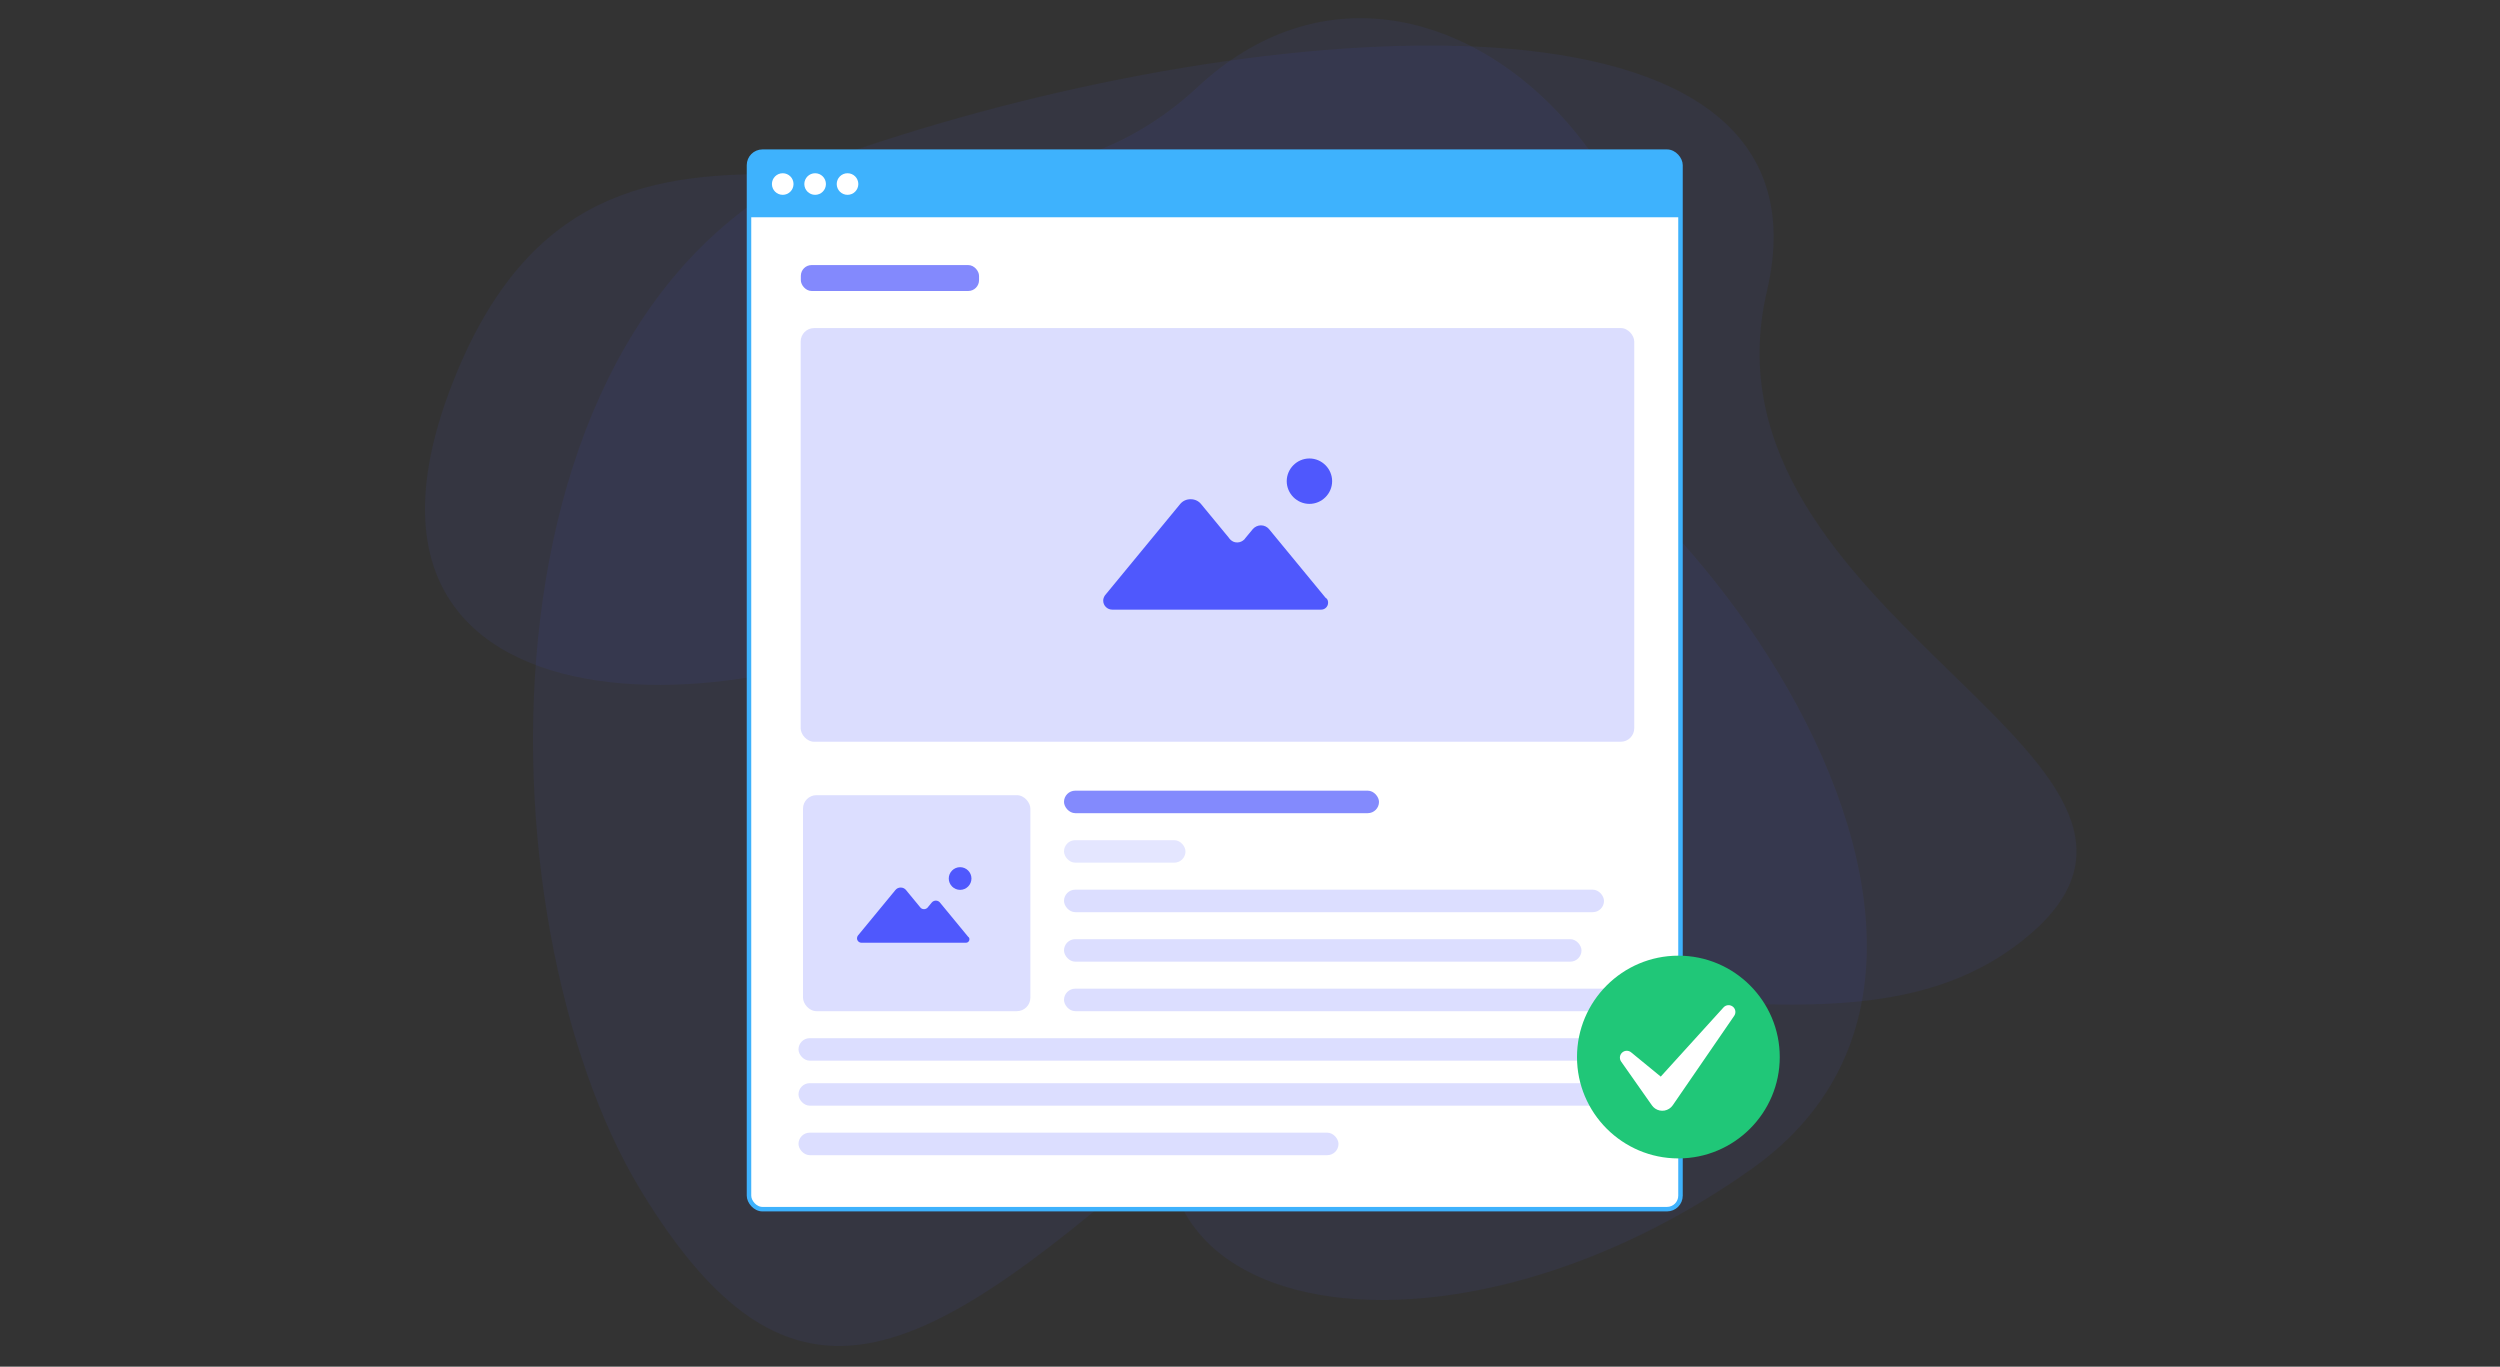 <?xml version="1.0" encoding="UTF-8"?>
<svg width="600px" height="328px" viewBox="0 0 600 328" version="1.1" xmlns="http://www.w3.org/2000/svg" xmlns:xlink="http://www.w3.org/1999/xlink">
    <rect x="0" y="0" width="600" height="328" fill="#333333" stroke="none"/>
    <!-- Generator: Sketch 58 (84663) - https://sketch.com -->
    <title>website</title>
    <desc>Created with Sketch.</desc>
    <g id="website" stroke="none" stroke-width="1" fill="none" fill-rule="evenodd">
        <g transform="translate(102, 4)">
            <path d="M317.494,31.476 C221.28,-0.908 82.028,-11.816 100.222,65.917 C118.415,143.649 -11.798,178.006 36.892,220.09 C85.582,262.173 168.737,205.422 233.915,262.853 C299.093,320.284 332.051,345.277 370.679,281.383 C409.308,217.489 413.708,63.859 317.494,31.476 Z" id="bg3" fill="#4F58FD" opacity="0.07" transform="translate(211.14, 162.98) scale(-1, 1) translate(-211.14, -162.98) "></path>
            <path d="M162.992,135.502 C122.884,101.084 48.535,188.536 9.996,120.884 C-28.543,53.232 52.761,-37.288 110.995,16.921 C169.23,71.13 253.169,-5.108 289.687,87.723 C326.205,180.554 203.1,169.92 162.992,135.502 Z" id="bg2" fill="#4F58FD" opacity="0.07" transform="translate(148.187, 80.37) scale(-1, 1) translate(-148.187, -80.37) "></path>
            <path d="M191.926,231.414 C241.837,152.841 194.504,95.753 238.331,87.806 C282.158,79.859 398.793,219.293 318.562,276.422 C238.331,333.551 142.016,309.986 191.926,231.414 Z" id="bg1" fill="#4F58FD" opacity="0.07"></path>
            <g id="browser" transform="translate(77.76, 32.4)">
                <rect id="browser_bc" stroke="#3EB2FD" stroke-width="1.08" fill="#FFFFFF" x="0" y="0" width="223.56" height="253.8" rx="3.24"></rect>
                <path d="M0,3.912 C0,1.854 1.671,0.187 3.717,0.187 L219.843,0.187 C221.896,0.187 223.56,1.851 223.56,3.912 L223.56,15.739 L0,15.739 L0,3.912 Z" id="Border" fill="#3EB2FD" fill-rule="nonzero"></path>
                <g id="Close_tab" transform="translate(5.502, 5.177)" fill="#FFFFFF" fill-rule="nonzero">
                    <circle id="Oval-1" cx="2.592" cy="2.592" r="2.592"></circle>
                    <circle id="Oval-1-Copy" cx="10.368" cy="2.592" r="2.592"></circle>
                    <circle id="Oval-1-Copy-2" cx="18.144" cy="2.592" r="2.592"></circle>
                </g>
            </g>
            <g id="Big-image" transform="translate(89.856, 74.736)" fill="#4F58FD" fill-rule="nonzero">
                <rect id="Rectangle-6" opacity="0.2" x="0.303" y="0" width="200.061" height="99.284" rx="3.24"></rect>
                <g id="img_picto-copy" transform="translate(72.877, 31.26)">
                    <path d="M53.412,33.48 L39.826,16.983 C39.378,16.46 38.706,16.087 37.885,16.087 C37.138,16.087 36.392,16.46 35.944,16.983 L34.152,19.148 C34.078,19.222 34.003,19.372 33.928,19.446 C33.48,19.894 32.883,20.193 32.211,20.193 C31.539,20.193 31.017,19.969 30.569,19.521 C30.42,19.372 30.27,19.222 30.196,19.073 L23.552,11.011 C22.955,10.264 22.059,9.816 21.014,9.816 C19.969,9.816 19.073,10.264 18.476,11.011 L0.709,32.585 L0.411,32.958 C0.187,33.331 0.037,33.704 0.037,34.152 C0.037,35.347 1.008,36.317 2.202,36.317 L2.202,36.317 L7.204,36.317 L8.846,36.317 L9.219,36.317 L23.627,36.317 L27.434,36.317 L28.703,36.317 L29.001,36.317 L39.826,36.317 L46.992,36.317 L47.291,36.317 L49.605,36.317 L52.367,36.317 C53.262,36.317 54.009,35.571 54.009,34.675 C54.009,34.301 53.934,34.003 53.71,33.704 L53.412,33.48 L53.412,33.48 Z" id="Shape"></path>
                    <path d="M49.53,0.037 C46.544,0.037 44.081,2.501 44.081,5.487 C44.081,8.473 46.544,10.936 49.53,10.936 C52.516,10.936 54.979,8.473 54.979,5.487 C54.979,2.501 52.516,0.037 49.53,0.037 L49.53,0.037 Z" id="Shape"></path>
                </g>
            </g>
            <rect id="logo" fill="#4F58FD" fill-rule="nonzero" opacity="0.7" x="90.202" y="59.616" width="42.768" height="6.221" rx="2.592"></rect>
            <g id="Article" transform="translate(89.64, 185.76)" fill-rule="nonzero">
                <rect id="Item_1" fill="#DCDEFF" x="1.08" y="1.08" width="54.569" height="51.84" rx="3.24"></rect>
                <g id="Group" transform="translate(14.04, 18.36)" fill="#4F58FD">
                    <path d="M26.687,16.722 L19.894,8.473 C19.67,8.211 19.334,8.025 18.924,8.025 C18.55,8.025 18.177,8.211 17.953,8.473 L17.057,9.555 C17.02,9.592 16.983,9.667 16.945,9.704 C16.722,9.928 16.423,10.078 16.087,10.078 C15.751,10.078 15.49,9.966 15.266,9.742 C15.191,9.667 15.117,9.592 15.079,9.518 L11.757,5.487 C11.459,5.113 11.011,4.89 10.488,4.89 C9.966,4.89 9.518,5.113 9.219,5.487 L0.336,16.274 L0.187,16.46 C0.075,16.647 1.08357767e-13,16.833 1.08357767e-13,17.057 C1.08357767e-13,17.655 0.485,18.14 1.082,18.14 L1.082,18.14 L3.583,18.14 L4.404,18.14 L4.591,18.14 L11.795,18.14 L13.698,18.14 L14.333,18.14 L14.482,18.14 L19.894,18.14 L23.477,18.14 L23.627,18.14 L24.784,18.14 L26.165,18.14 C26.613,18.14 26.986,17.767 26.986,17.319 C26.986,17.132 26.949,16.983 26.837,16.833 L26.687,16.722 L26.687,16.722 Z" id="Shape"></path>
                    <path d="M24.746,-1.33226763e-15 C23.253,-1.33226763e-15 22.022,1.232 22.022,2.725 C22.022,4.218 23.253,5.449 24.746,5.449 C26.239,5.449 27.471,4.218 27.471,2.725 C27.471,1.232 26.239,-1.33226763e-15 24.746,-1.33226763e-15 L24.746,-1.33226763e-15 Z" id="Shape"></path>
                </g>
                <rect id="Rectangle-Copy-2" fill="#838AFD" x="63.72" y="0" width="75.6" height="5.4" rx="2.7"></rect>
                <rect id="Rectangle-Copy-3" fill="#DCDEFF" opacity="0.76" x="63.72" y="11.88" width="29.16" height="5.4" rx="2.7"></rect>
                <rect id="Rectangle-Copy-4" fill="#DCDEFF" x="63.72" y="23.76" width="129.6" height="5.4" rx="2.7"></rect>
                <rect id="Rectangle-Copy-5" fill="#DCDEFF" x="63.72" y="35.64" width="124.2" height="5.4" rx="2.7"></rect>
                <rect id="Rectangle-Copy-6" fill="#DCDEFF" x="63.72" y="47.52" width="133.92" height="5.4" rx="2.7"></rect>
                <rect id="Rectangle-Copy-7" fill="#DCDEFF" x="0" y="59.4" width="200.88" height="5.4" rx="2.7"></rect>
                <rect id="Rectangle-Copy-8" fill="#DCDEFF" x="0" y="70.2" width="200.88" height="5.4" rx="2.7"></rect>
                <rect id="Rectangle-Copy-9" fill="#DCDEFF" x="0" y="82.08" width="129.6" height="5.4" rx="2.7"></rect>
            </g>
            <g id="check" transform="translate(276.48, 225.36)">
                <path d="M24.33,48.66 C10.915,48.66 0,37.746 0,24.33 C0,10.915 10.915,0 24.33,0 C37.746,0 48.66,10.915 48.66,24.33 C48.66,37.746 37.746,48.66 24.33,48.66 Z" id="Path" fill="#20C778" fill-rule="nonzero"></path>
                <path d="M37.479,12.304 C36.809,11.697 35.773,11.748 35.166,12.417 L20.098,29.024 L12.99,23.2 C12.432,22.743 11.616,22.691 10.998,23.126 C10.252,23.649 10.072,24.676 10.596,25.421 L17.983,35.931 C18.185,36.216 18.446,36.48 18.75,36.69 C20.136,37.64 22.03,37.288 22.982,35.904 L37.728,14.442 C38.186,13.777 38.093,12.861 37.479,12.304" id="Fill-10" fill="#FFFFFF"></path>
            </g>
        </g>
    </g>
</svg>